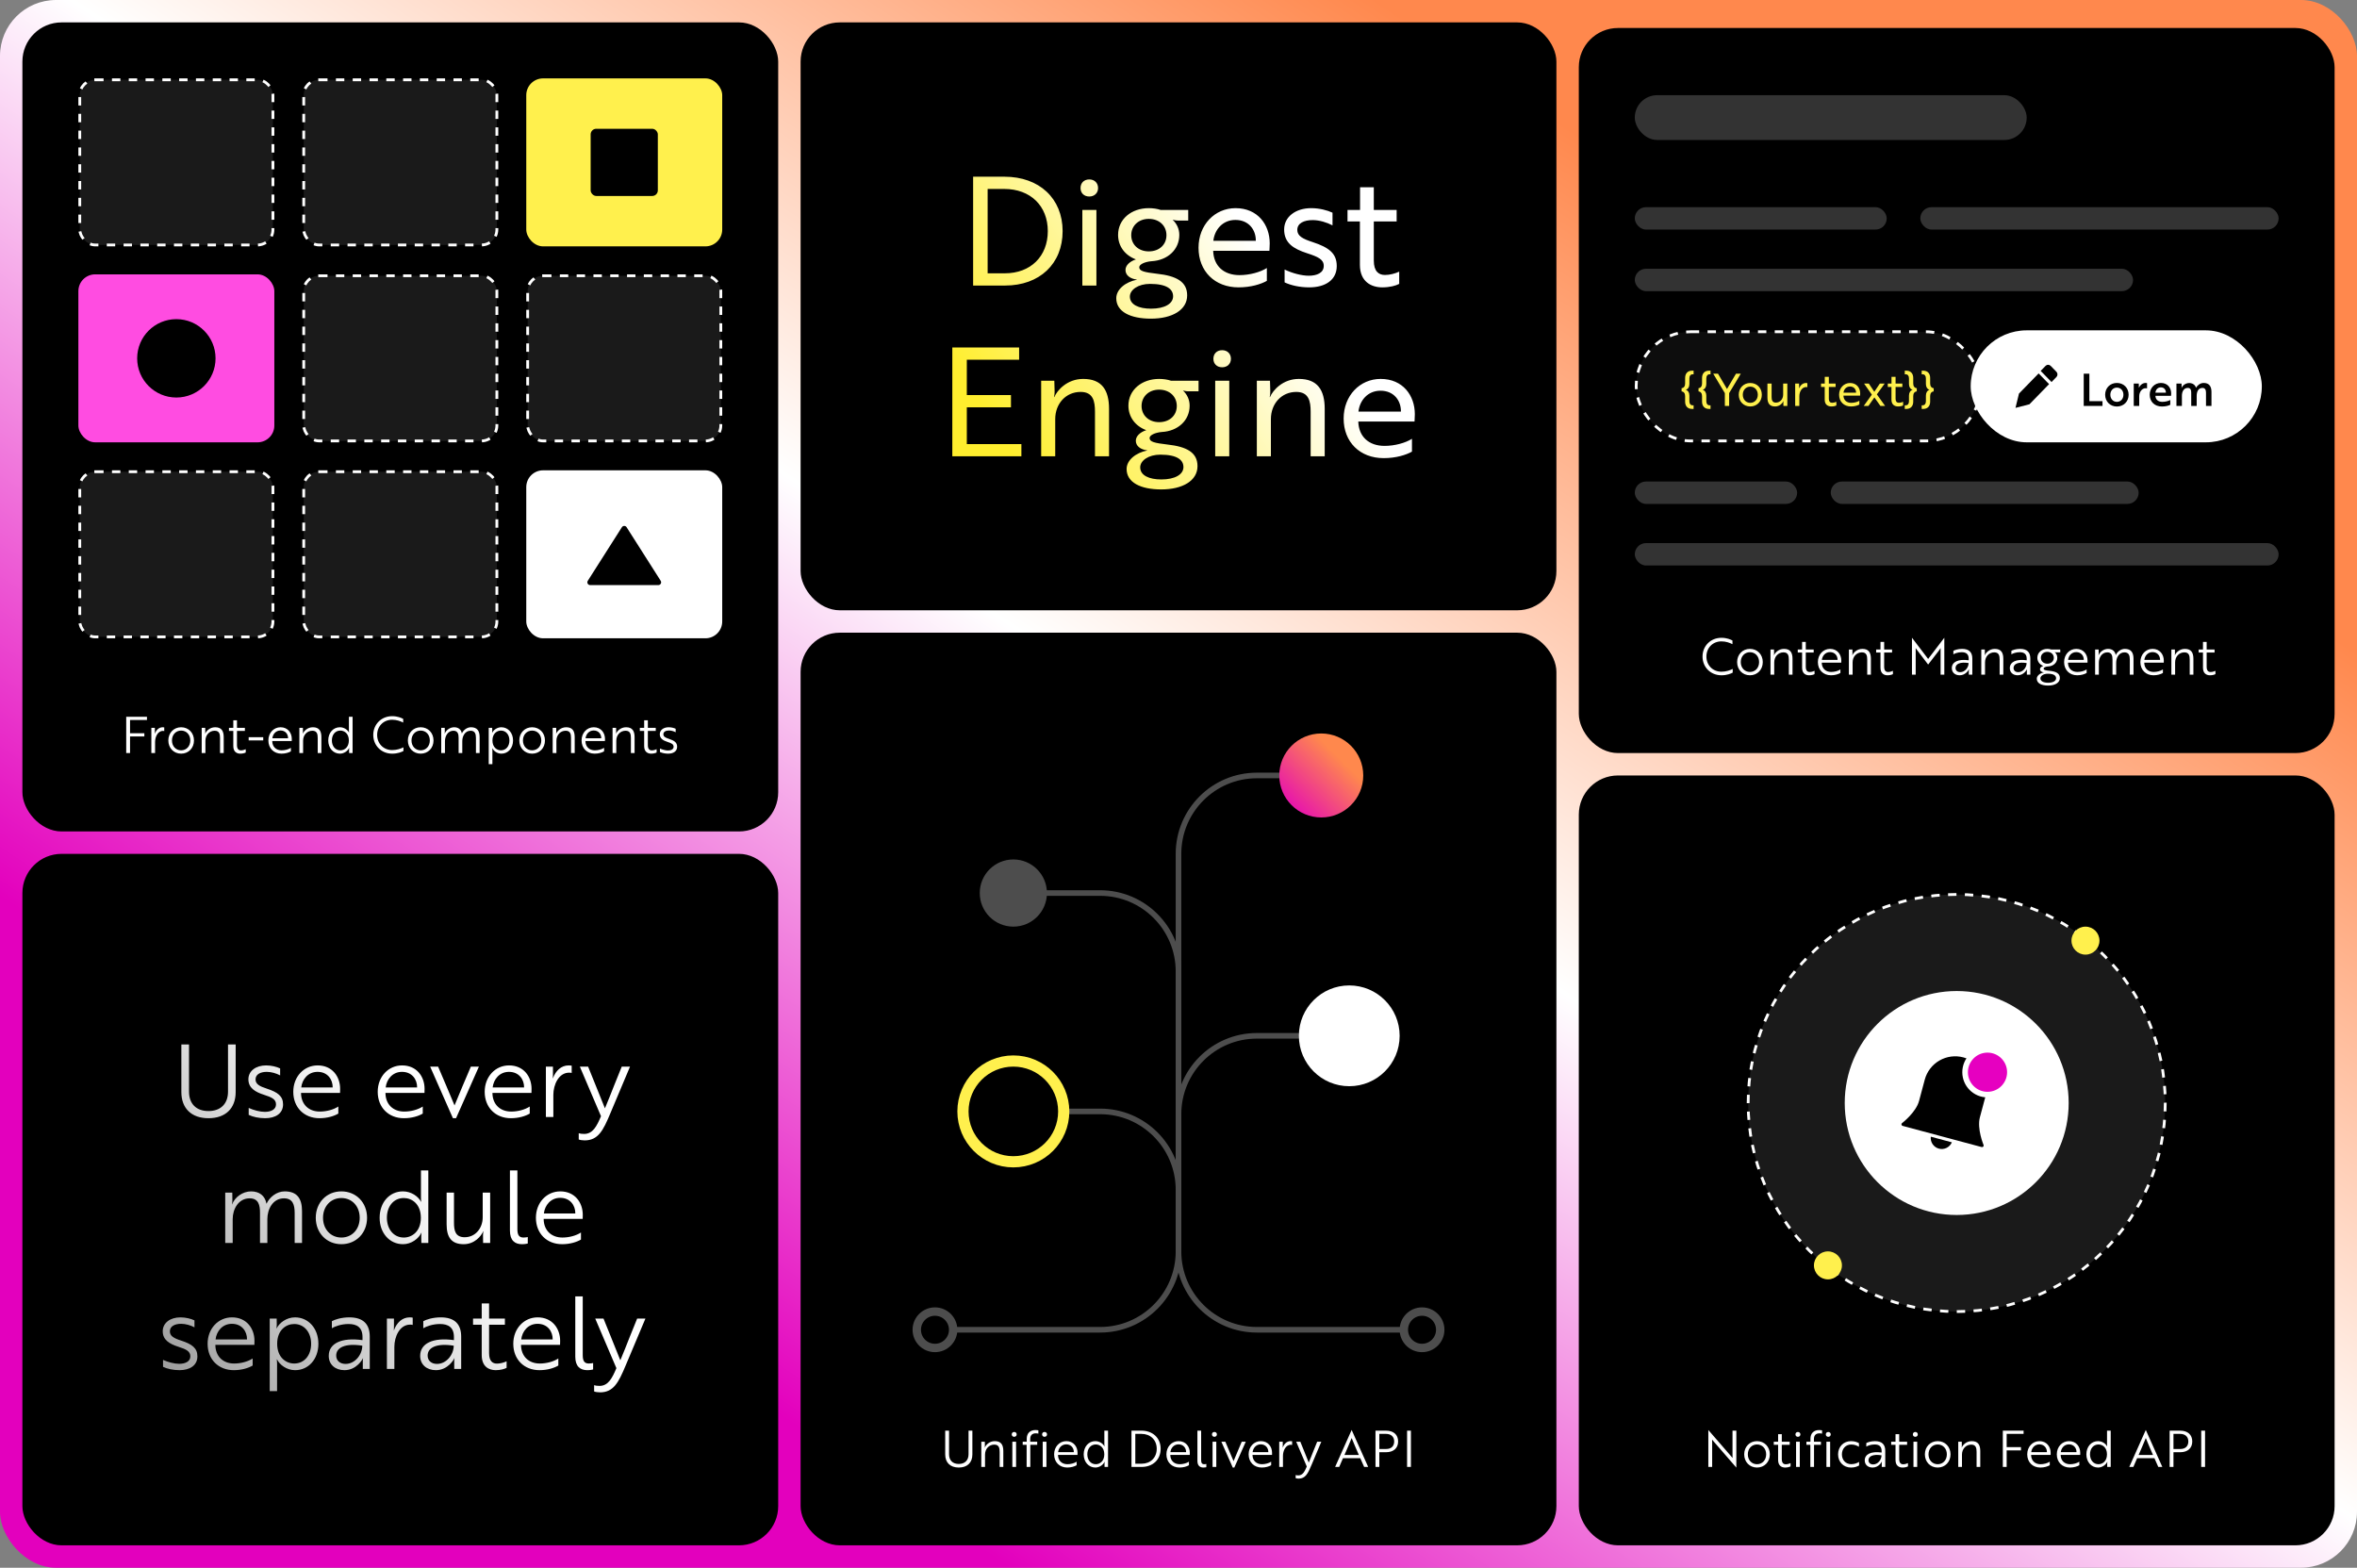 <svg width="842" height="560" viewBox="0 0 842 560" fill="none" xmlns="http://www.w3.org/2000/svg">
<rect x="0" y="0" width="842" height="560" fill="#808080" stroke="none"/>
<rect width="842" height="560" rx="20" fill="url(#paint0_linear_174_828)"/>
<rect x="286" y="8" width="270" height="210" rx="14" fill="black"/>
<path d="M359.028 102C371.394 102 379.602 94.224 379.602 82.56C379.602 70.896 371.286 63.12 358.812 63.12H347.634V102H359.028ZM358.758 67.494C368.1 67.494 374.31 73.542 374.31 82.56C374.31 91.578 368.154 97.626 358.974 97.626H352.818V67.494H358.758ZM386.652 75V102H391.674V75H386.652ZM386.004 67.17C386.004 68.952 387.246 70.194 389.136 70.194C390.972 70.194 392.268 68.952 392.268 67.17C392.268 65.334 390.972 64.092 389.136 64.092C387.246 64.092 386.004 65.334 386.004 67.17ZM406.977 95.466C406.977 94.44 408.921 93.522 411.351 93.306H411.405C417.075 92.982 421.287 89.202 421.287 83.91C421.287 81.75 420.369 79.86 418.911 78.51L419.235 78.564C419.235 78.564 420.045 78.78 420.747 78.78H424.473V75H414.645C413.403 74.568 411.891 74.352 410.379 74.352C404.223 74.352 399.417 78.24 399.417 83.91C399.417 88.014 401.955 91.254 405.789 92.658C403.467 93.414 402.063 94.872 402.063 96.438C402.063 98.274 403.629 99.57 406.221 99.894C402.063 100.704 398.769 103.35 398.769 106.536C398.769 111.342 403.791 113.826 411.135 113.826C418.803 113.826 424.095 110.694 424.095 105.51C424.095 100.596 420.207 98.544 413.349 97.788C408.705 97.248 406.977 96.816 406.977 95.466ZM410.379 89.796C406.707 89.796 404.115 87.366 404.115 84.018C404.115 80.67 406.707 78.186 410.379 78.186C414.159 78.186 416.697 80.67 416.697 84.018C416.697 87.366 414.159 89.796 410.379 89.796ZM411.189 110.262C406.761 110.262 403.629 108.804 403.629 105.942C403.629 103.512 406.599 101.406 410.811 101.406C416.913 101.406 419.073 103.35 419.073 105.834C419.073 108.48 416.049 110.262 411.189 110.262ZM441.384 74.352C433.932 74.352 428.154 80.346 428.154 88.5C428.154 96.87 433.932 102.648 442.464 102.648C446.838 102.648 450.456 101.514 452.562 100.326V95.736C450.294 97.194 446.46 98.274 442.788 98.274C437.118 98.274 433.554 94.926 433.392 89.634V89.58H453.48C453.48 89.04 453.588 88.014 453.588 86.934C453.588 80.292 449.322 74.352 441.384 74.352ZM448.62 86.016H433.446C433.878 82.128 436.686 78.564 441.33 78.564C446.136 78.564 448.674 82.128 448.62 86.016ZM472.888 94.98C472.888 97.518 470.35 98.49 467.542 98.49C465.004 98.49 461.548 97.572 458.902 96.276V100.866C461.062 101.892 464.194 102.648 467.704 102.648C473.536 102.648 477.532 99.948 477.532 95.034C477.532 90.498 474.724 88.392 469 86.502C465.328 85.314 463.438 84.288 463.438 82.128C463.438 79.698 465.868 78.618 468.946 78.618C471.376 78.618 474.076 79.482 476.02 80.508V75.972C474.184 75.108 471.322 74.352 468.406 74.352C462.79 74.352 458.74 77.484 458.74 81.966C458.74 86.826 462.088 88.878 466.894 90.444C470.89 91.74 472.888 92.658 472.888 94.98ZM481.376 75V79.104H485.804V94.602C485.804 100.65 489.908 102.648 493.796 102.648C496.442 102.648 498.656 102.054 499.844 101.406V97.032C498.332 97.734 496.442 98.22 494.768 98.22C492.5 98.22 490.772 96.924 490.772 93.09V79.104H498.926V75H490.772V66.9H485.858V75H481.376ZM364.876 163V158.626H345.382V145.504H361.15V141.13H345.382V128.494H364.066V124.12H340.198V163H364.876ZM371.939 136V163H376.961V149.716C376.961 144.208 380.741 139.996 386.033 139.996C390.515 139.996 391.163 143.344 391.163 147.07V163H396.185V146.044C396.185 139.294 393.593 135.352 386.951 135.352C381.227 135.352 377.663 139.402 376.637 141.832H376.529C376.583 141.724 376.745 140.914 376.745 139.78L376.637 136H371.939ZM410.669 156.466C410.669 155.44 412.613 154.522 415.043 154.306H415.097C420.767 153.982 424.979 150.202 424.979 144.91C424.979 142.75 424.061 140.86 422.603 139.51L422.927 139.564C422.927 139.564 423.737 139.78 424.439 139.78H428.165V136H418.337C417.095 135.568 415.583 135.352 414.071 135.352C407.915 135.352 403.109 139.24 403.109 144.91C403.109 149.014 405.647 152.254 409.481 153.658C407.159 154.414 405.755 155.872 405.755 157.438C405.755 159.274 407.321 160.57 409.913 160.894C405.755 161.704 402.461 164.35 402.461 167.536C402.461 172.342 407.483 174.826 414.827 174.826C422.495 174.826 427.787 171.694 427.787 166.51C427.787 161.596 423.899 159.544 417.041 158.788C412.397 158.248 410.669 157.816 410.669 156.466ZM414.071 150.796C410.399 150.796 407.807 148.366 407.807 145.018C407.807 141.67 410.399 139.186 414.071 139.186C417.851 139.186 420.389 141.67 420.389 145.018C420.389 148.366 417.851 150.796 414.071 150.796ZM414.881 171.262C410.453 171.262 407.321 169.804 407.321 166.942C407.321 164.512 410.291 162.406 414.503 162.406C420.605 162.406 422.765 164.35 422.765 166.834C422.765 169.48 419.741 171.262 414.881 171.262ZM434.113 136V163H439.135V136H434.113ZM433.465 128.17C433.465 129.952 434.707 131.194 436.597 131.194C438.433 131.194 439.729 129.952 439.729 128.17C439.729 126.334 438.433 125.092 436.597 125.092C434.707 125.092 433.465 126.334 433.465 128.17ZM448.984 136V163H454.006V149.716C454.006 144.208 457.786 139.996 463.078 139.996C467.56 139.996 468.208 143.344 468.208 147.07V163H473.23V146.044C473.23 139.294 470.638 135.352 463.996 135.352C458.272 135.352 454.708 139.402 453.682 141.832H453.574C453.628 141.724 453.79 140.914 453.79 139.78L453.682 136H448.984ZM493.222 135.352C485.77 135.352 479.992 141.346 479.992 149.5C479.992 157.87 485.77 163.648 494.302 163.648C498.676 163.648 502.294 162.514 504.4 161.326V156.736C502.132 158.194 498.298 159.274 494.626 159.274C488.956 159.274 485.392 155.926 485.23 150.634V150.58H505.318C505.318 150.04 505.426 149.014 505.426 147.934C505.426 141.292 501.16 135.352 493.222 135.352ZM500.458 147.016H485.284C485.716 143.128 488.524 139.564 493.168 139.564C497.974 139.564 500.512 143.128 500.458 147.016Z" fill="url(#paint1_linear_174_828)"/>
<rect x="564" y="10" width="270" height="259" rx="14" fill="black"/>
<rect x="584" y="34" width="140" height="16" rx="8" fill="#333333"/>
<rect x="584.5" y="118.5" width="123" height="39" rx="19.5" fill="#0D0D0D"/>
<path d="M601.984 143.464C601.984 145.096 602.912 146.072 604.464 146.072H605.008V144.776H604.672C603.936 144.776 603.504 144.232 603.504 143.304V141.32C603.504 140.248 603.024 139.496 602.24 139.256V139.224C603.024 138.984 603.504 138.232 603.504 137.16V135.176C603.504 134.248 603.936 133.704 604.672 133.704H605.008V132.408H604.464C602.912 132.408 601.984 133.384 601.984 135.016V137C601.984 137.976 601.504 138.6 600.72 138.664V139.816C601.504 139.88 601.984 140.504 601.984 141.48V143.464ZM608.031 143.464C608.031 145.096 608.959 146.072 610.511 146.072H611.055V144.776H610.719C609.983 144.776 609.551 144.232 609.551 143.304V141.32C609.551 140.248 609.071 139.496 608.287 139.256V139.224C609.071 138.984 609.551 138.232 609.551 137.16V135.176C609.551 134.248 609.983 133.704 610.719 133.704H611.055V132.408H610.511C608.959 132.408 608.031 133.384 608.031 135.016V137C608.031 137.976 607.551 138.6 606.767 138.664V139.816C607.551 139.88 608.031 140.504 608.031 141.48V143.464ZM612.014 133.48L616.174 140.424V145H617.71V140.424L621.87 133.48H620.158L616.942 138.952L613.726 133.48H612.014ZM625.255 136.808C622.887 136.808 621.143 138.584 621.143 141C621.143 143.416 622.887 145.192 625.255 145.192C627.639 145.192 629.383 143.416 629.383 141C629.383 138.584 627.639 136.808 625.255 136.808ZM625.255 143.896C623.719 143.896 622.583 142.696 622.583 141C622.583 139.304 623.719 138.104 625.255 138.104C626.807 138.104 627.943 139.304 627.943 141C627.943 142.696 626.807 143.896 625.255 143.896ZM638.492 145V137H637.004V140.936C637.004 142.568 635.916 143.816 634.396 143.816C633.068 143.816 632.876 142.824 632.876 141.72V137H631.388V142.024C631.388 144.024 632.156 145.192 634.124 145.192C635.772 145.192 636.796 143.992 637.1 143.272H637.132C637.132 143.304 637.068 143.544 637.068 143.88L637.1 145H638.492ZM641.297 145H642.785V141.512C642.785 139.96 643.681 138.248 645.233 138.248C645.441 138.248 645.585 138.28 645.649 138.296V136.856C645.585 136.84 645.393 136.808 645.169 136.808C644.017 136.808 643.169 137.576 642.705 138.712H642.689C642.673 138.664 642.721 138.424 642.705 138.12L642.689 137H641.297V145ZM650.538 137V138.216H651.85V142.808C651.85 144.6 653.066 145.192 654.218 145.192C655.002 145.192 655.658 145.016 656.01 144.824V143.528C655.562 143.736 655.002 143.88 654.506 143.88C653.834 143.88 653.322 143.496 653.322 142.36V138.216H655.738V137H653.322V134.6H651.866V137H650.538ZM660.907 136.808C658.699 136.808 656.987 138.584 656.987 141C656.987 143.48 658.699 145.192 661.227 145.192C662.523 145.192 663.595 144.856 664.219 144.504V143.144C663.547 143.576 662.411 143.896 661.323 143.896C659.643 143.896 658.587 142.904 658.539 141.336V141.32H664.491C664.491 141.16 664.523 140.856 664.523 140.536C664.523 138.568 663.259 136.808 660.907 136.808ZM663.051 140.264H658.555C658.683 139.112 659.515 138.056 660.891 138.056C662.315 138.056 663.067 139.112 663.051 140.264ZM673.278 137H671.55L669.566 139.944L667.598 137H665.902L668.686 140.968L665.79 145H667.47L669.598 141.96L671.742 145H673.422L670.478 140.872L673.278 137ZM674.382 137V138.216H675.694V142.808C675.694 144.6 676.91 145.192 678.062 145.192C678.846 145.192 679.502 145.016 679.854 144.824V143.528C679.406 143.736 678.846 143.88 678.35 143.88C677.678 143.88 677.166 143.496 677.166 142.36V138.216H679.582V137H677.166V134.6H675.71V137H674.382ZM683.471 135.016C683.471 133.384 682.543 132.408 680.991 132.408H680.447V133.704H680.783C681.519 133.704 681.951 134.248 681.951 135.176V137.16C681.951 138.232 682.431 138.984 683.215 139.224V139.256C682.431 139.496 681.951 140.248 681.951 141.32V143.304C681.951 144.232 681.519 144.776 680.783 144.776H680.447V146.072H680.991C682.543 146.072 683.471 145.096 683.471 143.464V141.48C683.471 140.504 683.951 139.88 684.735 139.816V138.664C683.951 138.6 683.471 137.976 683.471 137V135.016ZM689.518 135.016C689.518 133.384 688.59 132.408 687.038 132.408H686.494V133.704H686.83C687.566 133.704 687.998 134.248 687.998 135.176V137.16C687.998 138.232 688.478 138.984 689.262 139.224V139.256C688.478 139.496 687.998 140.248 687.998 141.32V143.304C687.998 144.232 687.566 144.776 686.83 144.776H686.494V146.072H687.038C688.59 146.072 689.518 145.096 689.518 143.464V141.48C689.518 140.504 689.998 139.88 690.782 139.816V138.664C689.998 138.6 689.518 137.976 689.518 137V135.016Z" fill="#FFF04D"/>
<rect x="584.5" y="118.5" width="123" height="39" rx="19.5" stroke="white" stroke-dasharray="3 3"/>
<rect x="704" y="118" width="104" height="40" rx="20" fill="white"/>
<path d="M734.622 132.797L732.574 130.696C732.331 130.448 732.003 130.309 731.66 130.309C731.318 130.309 730.99 130.448 730.747 130.696L729 132.489L732.874 136.462L734.622 134.67C734.864 134.422 735 134.085 735 133.734C735 133.383 734.864 133.046 734.622 132.797V132.797Z" fill="black"/>
<path d="M728.268 133.385L721.244 140.589L720 145.692L724.976 144.417L732 137.213L728.268 133.385Z" fill="black"/>
<path d="M751.08 145V143.304H746.392V133.48H744.376V145H751.08ZM756.223 136.792C753.807 136.792 752.031 138.584 752.031 141C752.031 143.416 753.807 145.208 756.223 145.208C758.655 145.208 760.415 143.416 760.415 141C760.415 138.584 758.655 136.792 756.223 136.792ZM756.223 143.544C754.895 143.544 753.887 142.504 753.887 141C753.887 139.496 754.895 138.456 756.223 138.456C757.567 138.456 758.559 139.496 758.559 141C758.559 142.504 757.567 143.544 756.223 143.544ZM762.247 145H764.199V141.56C764.199 140.056 765.143 138.664 766.519 138.664C766.775 138.664 766.951 138.728 766.999 138.728V136.84C766.951 136.824 766.743 136.792 766.503 136.792C765.399 136.792 764.567 137.528 764.071 138.504C764.055 138.44 764.071 138.216 764.071 137.944C764.071 137.64 764.055 137.32 764.039 137H762.247V145ZM771.953 136.792C769.697 136.792 767.953 138.584 767.953 141C767.953 143.464 769.664 145.208 772.321 145.208C773.665 145.208 774.737 144.888 775.297 144.584V142.872C774.753 143.208 773.585 143.544 772.465 143.544C770.993 143.544 770.033 142.744 769.985 141.4H775.569C775.569 141.256 775.617 140.904 775.617 140.536C775.617 138.552 774.353 136.792 771.953 136.792ZM773.729 140.264H769.985C770.081 139.256 770.769 138.36 771.921 138.36C773.121 138.36 773.745 139.256 773.729 140.264ZM777.499 137V145H779.451V141.4C779.451 139.976 780.043 138.568 781.547 138.568C782.587 138.568 782.779 139.384 782.779 140.296V145H784.731V141.4C784.731 139.992 785.259 138.568 786.795 138.568C787.787 138.568 788.059 139.352 788.059 140.296V145H790.011V139.992C790.011 137.912 789.099 136.792 787.227 136.792C786.059 136.792 785.051 137.56 784.491 138.504C784.235 137.608 783.563 137.064 782.715 136.888C782.459 136.824 782.187 136.808 781.915 136.824C780.731 136.888 779.707 137.64 779.323 138.6H779.291C779.291 138.536 779.355 138.328 779.355 138.024L779.307 137H777.499Z" fill="black"/>
<rect x="686" y="74" width="128" height="8" rx="4" fill="#333333"/>
<rect x="584" y="74" width="90" height="8" rx="4" fill="#333333"/>
<rect x="584" y="96" width="178" height="8" rx="4" fill="#333333"/>
<rect x="584" y="172" width="58" height="8" rx="4" fill="#333333"/>
<rect x="654" y="172" width="110" height="8" rx="4" fill="#333333"/>
<rect x="584" y="194" width="230" height="8" rx="4" fill="#333333"/>
<path d="M618.893 228.796C618.263 228.436 616.841 227.824 614.969 227.824C611.081 227.824 608.201 230.74 608.201 234.52C608.201 238.318 611.081 241.216 614.969 241.216C616.913 241.216 618.353 240.622 618.983 240.262V238.948C618.047 239.416 616.661 239.938 614.969 239.938C611.819 239.938 609.587 237.598 609.587 234.52C609.587 231.442 611.819 229.102 614.969 229.102C616.589 229.102 617.957 229.624 618.893 230.11V228.796ZM625.134 231.784C622.506 231.784 620.562 233.782 620.562 236.5C620.562 239.218 622.506 241.216 625.134 241.216C627.78 241.216 629.724 239.218 629.724 236.5C629.724 233.782 627.78 231.784 625.134 231.784ZM625.134 240.028C623.244 240.028 621.858 238.552 621.858 236.5C621.858 234.448 623.244 232.972 625.134 232.972C627.042 232.972 628.41 234.448 628.41 236.5C628.41 238.552 627.042 240.028 625.134 240.028ZM632.481 232V241H633.813V236.59C633.813 234.574 635.217 233.026 637.125 233.026C638.817 233.026 639.033 234.268 639.033 235.636V241H640.347V235.33C640.347 233.134 639.573 231.784 637.305 231.784C635.271 231.784 634.047 233.26 633.723 234.088H633.687C633.705 234.07 633.759 233.782 633.759 233.386L633.741 232H632.481ZM642.223 232V233.098H643.771V238.516C643.771 240.568 645.031 241.216 646.273 241.216C647.101 241.216 647.821 241.018 648.217 240.802V239.632C647.695 239.884 647.029 240.046 646.489 240.046C645.679 240.046 645.085 239.56 645.085 238.174V233.098H647.911V232H645.085V229.3H643.771V232H642.223ZM653.764 231.784C651.316 231.784 649.408 233.782 649.408 236.5C649.408 239.29 651.334 241.216 654.088 241.216C655.492 241.216 656.698 240.838 657.454 240.388V239.128C656.608 239.686 655.348 240.028 654.142 240.028C652.144 240.028 650.83 238.732 650.794 236.77V236.698H657.76C657.76 236.536 657.778 236.266 657.778 235.978C657.778 233.764 656.356 231.784 653.764 231.784ZM656.446 235.726H650.83C650.992 234.286 652.036 232.936 653.746 232.936C655.528 232.936 656.464 234.286 656.446 235.726ZM660.483 232V241H661.815V236.59C661.815 234.574 663.219 233.026 665.127 233.026C666.819 233.026 667.035 234.268 667.035 235.636V241H668.349V235.33C668.349 233.134 667.575 231.784 665.307 231.784C663.273 231.784 662.049 233.26 661.725 234.088H661.689C661.707 234.07 661.761 233.782 661.761 233.386L661.743 232H660.483ZM670.225 232V233.098H671.773V238.516C671.773 240.568 673.033 241.216 674.275 241.216C675.103 241.216 675.823 241.018 676.219 240.802V239.632C675.697 239.884 675.031 240.046 674.491 240.046C673.681 240.046 673.087 239.56 673.087 238.174V233.098H675.913V232H673.087V229.3H671.773V232H670.225ZM688.797 237.382L692.559 232.504C692.793 232.162 693.081 231.784 693.261 231.496C693.243 231.91 693.243 232.306 693.243 232.702V241H694.575V227.824H694.557L688.797 235.384L683.037 227.824H683.019V241H684.351V232.702C684.351 232.306 684.351 231.91 684.333 231.496L684.693 232L688.797 237.382ZM697.811 233.728C698.333 233.404 699.485 232.972 700.781 232.972C702.275 232.972 703.283 233.566 703.283 235.294V235.852C699.539 235.33 697.253 236.428 697.253 238.66C697.253 240.208 698.405 241.216 700.061 241.216C702.239 241.216 703.301 239.254 703.355 239.092H703.391C703.391 239.092 703.319 239.398 703.337 239.848V241H704.579V235.222C704.579 232.972 703.391 231.784 700.925 231.784C699.503 231.784 698.315 232.18 697.811 232.468V233.728ZM700.259 240.1C699.233 240.1 698.585 239.488 698.585 238.606C698.585 237.184 700.169 236.356 703.247 236.842C703.247 238.408 701.969 240.1 700.259 240.1ZM707.785 232V241H709.117V236.59C709.117 234.574 710.521 233.026 712.429 233.026C714.121 233.026 714.337 234.268 714.337 235.636V241H715.651V235.33C715.651 233.134 714.877 231.784 712.609 231.784C710.575 231.784 709.351 233.26 709.027 234.088H708.991C709.009 234.07 709.063 233.782 709.063 233.386L709.045 232H707.785ZM718.535 233.728C719.057 233.404 720.209 232.972 721.505 232.972C722.999 232.972 724.007 233.566 724.007 235.294V235.852C720.263 235.33 717.977 236.428 717.977 238.66C717.977 240.208 719.129 241.216 720.785 241.216C722.963 241.216 724.025 239.254 724.079 239.092H724.115C724.115 239.092 724.043 239.398 724.061 239.848V241H725.303V235.222C725.303 232.972 724.115 231.784 721.649 231.784C720.227 231.784 719.039 232.18 718.535 232.468V233.728ZM720.983 240.1C719.957 240.1 719.309 239.488 719.309 238.606C719.309 237.184 720.893 236.356 723.971 236.842C723.971 238.408 722.693 240.1 720.983 240.1ZM730.058 238.822C730.058 238.462 730.706 238.138 731.516 238.066H731.588C733.514 238.012 734.936 236.716 734.936 234.952C734.936 234.124 734.576 233.422 734.018 232.936L734.108 232.954C734.108 232.954 734.414 233.026 734.684 233.026H735.998V232H732.758C732.344 231.856 731.858 231.784 731.372 231.784C729.356 231.784 727.808 233.098 727.808 234.952C727.808 236.32 728.654 237.4 729.932 237.868C729.212 238.102 728.744 238.552 728.744 239.056C728.744 239.65 729.266 240.082 730.166 240.19C728.744 240.46 727.61 241.36 727.61 242.44C727.61 244.06 729.23 244.888 731.66 244.888C734.144 244.888 735.854 243.862 735.854 242.188C735.854 240.55 734.504 239.866 732.272 239.632C730.598 239.47 730.058 239.308 730.058 238.822ZM731.372 237.076C730.022 237.076 729.068 236.176 729.068 234.97C729.068 233.764 730.022 232.846 731.372 232.846C732.74 232.846 733.694 233.764 733.694 234.97C733.694 236.176 732.74 237.076 731.372 237.076ZM731.66 243.88C730.04 243.88 728.906 243.34 728.906 242.314C728.906 241.432 729.986 240.658 731.534 240.658C733.784 240.658 734.504 241.396 734.504 242.278C734.504 243.214 733.442 243.88 731.66 243.88ZM741.725 231.784C739.277 231.784 737.369 233.782 737.369 236.5C737.369 239.29 739.295 241.216 742.049 241.216C743.453 241.216 744.659 240.838 745.415 240.388V239.128C744.569 239.686 743.309 240.028 742.103 240.028C740.105 240.028 738.791 238.732 738.755 236.77V236.698H745.721C745.721 236.536 745.739 236.266 745.739 235.978C745.739 233.764 744.317 231.784 741.725 231.784ZM744.407 235.726H738.791C738.953 234.286 739.997 232.936 741.707 232.936C743.489 232.936 744.425 234.286 744.407 235.726ZM748.444 232V241H749.776V236.734C749.776 234.934 750.82 233.026 752.8 233.026C754.42 233.026 754.654 234.286 754.654 235.618V241H755.968V236.734C755.968 234.97 756.94 233.026 758.938 233.026C760.504 233.026 760.846 234.178 760.846 235.636V241H762.16V235.33C762.16 233.116 761.332 231.784 759.064 231.784C757.624 231.784 756.364 232.81 755.824 233.98H755.806C755.554 232.558 754.546 231.784 753.052 231.784C751.576 231.784 750.154 232.81 749.686 234.088H749.65C749.668 234.07 749.722 233.782 749.722 233.386L749.704 232H748.444ZM768.971 231.784C766.523 231.784 764.615 233.782 764.615 236.5C764.615 239.29 766.541 241.216 769.295 241.216C770.699 241.216 771.905 240.838 772.661 240.388V239.128C771.815 239.686 770.555 240.028 769.349 240.028C767.351 240.028 766.037 238.732 766.001 236.77V236.698H772.967C772.967 236.536 772.985 236.266 772.985 235.978C772.985 233.764 771.563 231.784 768.971 231.784ZM771.653 235.726H766.037C766.199 234.286 767.243 232.936 768.953 232.936C770.735 232.936 771.671 234.286 771.653 235.726ZM775.69 232V241H777.022V236.59C777.022 234.574 778.426 233.026 780.334 233.026C782.026 233.026 782.242 234.268 782.242 235.636V241H783.556V235.33C783.556 233.134 782.782 231.784 780.514 231.784C778.48 231.784 777.256 233.26 776.932 234.088H776.896C776.914 234.07 776.968 233.782 776.968 233.386L776.95 232H775.69ZM785.432 232V233.098H786.98V238.516C786.98 240.568 788.24 241.216 789.482 241.216C790.31 241.216 791.03 241.018 791.426 240.802V239.632C790.904 239.884 790.238 240.046 789.698 240.046C788.888 240.046 788.294 239.56 788.294 238.174V233.098H791.12V232H788.294V229.3H786.98V232H785.432Z" fill="white"/>
<rect x="8" y="8" width="270" height="289" rx="14" fill="black"/>
<rect x="28.5" y="28.5" width="69" height="59" rx="5.5" fill="#1A1A1A" stroke="white" stroke-dasharray="3 3"/>
<rect x="108.5" y="28.5" width="69" height="59" rx="5.5" fill="#1A1A1A" stroke="white" stroke-dasharray="3 3"/>
<rect x="188" y="28" width="70" height="60" rx="6" fill="#FFF04D"/>
<rect x="211" y="46" width="24" height="24" rx="2" fill="black"/>
<rect x="28" y="98" width="70" height="60" rx="6" fill="#FF4CE1"/>
<circle cx="63" cy="128" r="14" fill="black"/>
<rect x="108.5" y="98.5" width="69" height="59" rx="5.5" fill="#1A1A1A" stroke="white" stroke-dasharray="3 3"/>
<rect x="188.5" y="98.5" width="69" height="59" rx="5.5" fill="#1A1A1A" stroke="white" stroke-dasharray="3 3"/>
<rect x="28.5" y="168.5" width="69" height="59" rx="5.5" fill="#1A1A1A" stroke="white" stroke-dasharray="3 3"/>
<rect x="108.5" y="168.5" width="69" height="59" rx="5.5" fill="#1A1A1A" stroke="white" stroke-dasharray="3 3"/>
<rect x="188" y="168" width="70" height="60" rx="6" fill="white"/>
<path d="M209.978 207.463L222.156 188.326C222.549 187.708 223.451 187.708 223.844 188.326L236.022 207.463C236.446 208.129 235.967 209 235.178 209H210.822C210.033 209 209.554 208.129 209.978 207.463Z" fill="black"/>
<path d="M52.505 257.188V256.036H45.089V268.996H46.456V263.074H51.569V261.922H46.456V257.188H52.505ZM54.066 268.996H55.398V265.036C55.398 263.254 56.334 261.076 58.224 261.076C58.44 261.076 58.62 261.112 58.674 261.13V259.834C58.62 259.816 58.386 259.78 58.134 259.78C56.784 259.78 55.812 260.752 55.326 262.066H55.29C55.29 262.03 55.344 261.742 55.326 261.382V259.996H54.066V268.996ZM64.706 259.78C62.078 259.78 60.134 261.778 60.134 264.496C60.134 267.214 62.078 269.212 64.706 269.212C67.352 269.212 69.296 267.214 69.296 264.496C69.296 261.778 67.352 259.78 64.706 259.78ZM64.706 268.024C62.816 268.024 61.43 266.548 61.43 264.496C61.43 262.444 62.816 260.968 64.706 260.968C66.614 260.968 67.982 262.444 67.982 264.496C67.982 266.548 66.614 268.024 64.706 268.024ZM72.052 259.996V268.996H73.384V264.586C73.384 262.57 74.788 261.022 76.696 261.022C78.388 261.022 78.604 262.264 78.604 263.632V268.996H79.918V263.326C79.918 261.13 79.144 259.78 76.876 259.78C74.842 259.78 73.618 261.256 73.294 262.084H73.258C73.276 262.066 73.33 261.778 73.33 261.382L73.312 259.996H72.052ZM81.794 259.996V261.094H83.342V266.512C83.342 268.564 84.602 269.212 85.844 269.212C86.672 269.212 87.392 269.014 87.788 268.798V267.628C87.266 267.88 86.6 268.042 86.06 268.042C85.25 268.042 84.656 267.556 84.656 266.17V261.094H87.482V259.996H84.656V257.296H83.342V259.996H81.794ZM88.835 264.478H94.037V263.344H88.835V264.478ZM100.226 259.78C97.778 259.78 95.87 261.778 95.87 264.496C95.87 267.286 97.796 269.212 100.55 269.212C101.954 269.212 103.16 268.834 103.916 268.384V267.124C103.07 267.682 101.81 268.024 100.604 268.024C98.606 268.024 97.292 266.728 97.256 264.766V264.694H104.222C104.222 264.532 104.24 264.262 104.24 263.974C104.24 261.76 102.818 259.78 100.226 259.78ZM102.908 263.722H97.292C97.454 262.282 98.498 260.932 100.208 260.932C101.99 260.932 102.926 262.282 102.908 263.722ZM106.945 259.996V268.996H108.277V264.586C108.277 262.57 109.681 261.022 111.589 261.022C113.281 261.022 113.497 262.264 113.497 263.632V268.996H114.811V263.326C114.811 261.13 114.037 259.78 111.769 259.78C109.735 259.78 108.511 261.256 108.187 262.084H108.151C108.169 262.066 108.223 261.778 108.223 261.382L108.205 259.996H106.945ZM125.956 256.036H124.642V260.896C124.642 261.346 124.696 261.634 124.696 261.634H124.66C124.156 260.68 122.914 259.78 121.42 259.78C119.044 259.78 117.262 261.724 117.262 264.496C117.262 267.232 119.044 269.212 121.438 269.212C122.932 269.212 124.228 268.222 124.714 267.178H124.75C124.75 267.178 124.696 267.448 124.696 267.862L124.714 268.996H125.956V256.036ZM121.582 260.968C123.022 260.968 124.624 262.03 124.624 264.496C124.624 266.962 123.022 268.024 121.582 268.024C119.764 268.024 118.558 266.512 118.558 264.496C118.558 262.444 119.764 260.968 121.582 260.968ZM144.035 256.792C143.405 256.432 141.983 255.82 140.111 255.82C136.223 255.82 133.343 258.736 133.343 262.516C133.343 266.314 136.223 269.212 140.111 269.212C142.055 269.212 143.495 268.618 144.125 268.258V266.944C143.189 267.412 141.803 267.934 140.111 267.934C136.961 267.934 134.729 265.594 134.729 262.516C134.729 259.438 136.961 257.098 140.111 257.098C141.731 257.098 143.099 257.62 144.035 258.106V256.792ZM150.276 259.78C147.648 259.78 145.704 261.778 145.704 264.496C145.704 267.214 147.648 269.212 150.276 269.212C152.922 269.212 154.866 267.214 154.866 264.496C154.866 261.778 152.922 259.78 150.276 259.78ZM150.276 268.024C148.386 268.024 147 266.548 147 264.496C147 262.444 148.386 260.968 150.276 260.968C152.184 260.968 153.552 262.444 153.552 264.496C153.552 266.548 152.184 268.024 150.276 268.024ZM157.622 259.996V268.996H158.954V264.73C158.954 262.93 159.998 261.022 161.978 261.022C163.598 261.022 163.832 262.282 163.832 263.614V268.996H165.146V264.73C165.146 262.966 166.118 261.022 168.116 261.022C169.682 261.022 170.024 262.174 170.024 263.632V268.996H171.338V263.326C171.338 261.112 170.51 259.78 168.242 259.78C166.802 259.78 165.542 260.806 165.002 261.976H164.984C164.732 260.554 163.724 259.78 162.23 259.78C160.754 259.78 159.332 260.806 158.864 262.084H158.828C158.846 262.066 158.9 261.778 158.9 261.382L158.882 259.996H157.622ZM174.586 272.956H175.9V268.006C175.9 267.574 175.846 267.286 175.846 267.286H175.882C176.386 268.276 177.628 269.212 179.122 269.212C181.498 269.212 183.28 267.268 183.28 264.496C183.28 261.76 181.498 259.78 179.104 259.78C177.61 259.78 176.314 260.734 175.828 261.742H175.792C175.792 261.742 175.846 261.454 175.846 261.058L175.828 259.996H174.586V272.956ZM178.96 268.024C177.52 268.024 175.918 266.962 175.918 264.496C175.918 262.03 177.52 260.968 178.96 260.968C180.778 260.968 181.984 262.48 181.984 264.496C181.984 266.548 180.778 268.024 178.96 268.024ZM190.09 259.78C187.462 259.78 185.518 261.778 185.518 264.496C185.518 267.214 187.462 269.212 190.09 269.212C192.736 269.212 194.68 267.214 194.68 264.496C194.68 261.778 192.736 259.78 190.09 259.78ZM190.09 268.024C188.2 268.024 186.814 266.548 186.814 264.496C186.814 262.444 188.2 260.968 190.09 260.968C191.998 260.968 193.366 262.444 193.366 264.496C193.366 266.548 191.998 268.024 190.09 268.024ZM197.437 259.996V268.996H198.769V264.586C198.769 262.57 200.173 261.022 202.081 261.022C203.773 261.022 203.989 262.264 203.989 263.632V268.996H205.303V263.326C205.303 261.13 204.529 259.78 202.261 259.78C200.227 259.78 199.003 261.256 198.679 262.084H198.643C198.661 262.066 198.715 261.778 198.715 261.382L198.697 259.996H197.437ZM212.111 259.78C209.663 259.78 207.755 261.778 207.755 264.496C207.755 267.286 209.681 269.212 212.435 269.212C213.839 269.212 215.045 268.834 215.801 268.384V267.124C214.955 267.682 213.695 268.024 212.489 268.024C210.491 268.024 209.177 266.728 209.141 264.766V264.694H216.107C216.107 264.532 216.125 264.262 216.125 263.974C216.125 261.76 214.703 259.78 212.111 259.78ZM214.793 263.722H209.177C209.339 262.282 210.383 260.932 212.093 260.932C213.875 260.932 214.811 262.282 214.793 263.722ZM218.829 259.996V268.996H220.161V264.586C220.161 262.57 221.565 261.022 223.473 261.022C225.165 261.022 225.381 262.264 225.381 263.632V268.996H226.695V263.326C226.695 261.13 225.921 259.78 223.653 259.78C221.619 259.78 220.395 261.256 220.071 262.084H220.035C220.053 262.066 220.107 261.778 220.107 261.382L220.089 259.996H218.829ZM228.571 259.996V261.094H230.119V266.512C230.119 268.564 231.379 269.212 232.621 269.212C233.449 269.212 234.169 269.014 234.565 268.798V267.628C234.043 267.88 233.377 268.042 232.837 268.042C232.027 268.042 231.433 267.556 231.433 266.17V261.094H234.259V259.996H231.433V257.296H230.119V259.996H228.571ZM240.635 266.746C240.635 267.682 239.699 268.078 238.637 268.078C237.791 268.078 236.675 267.79 235.757 267.376V268.618C236.513 268.978 237.575 269.212 238.691 269.212C240.545 269.212 241.895 268.366 241.895 266.746C241.895 265.27 240.941 264.568 239.015 263.938C237.665 263.506 236.981 263.11 236.981 262.282C236.981 261.4 237.809 260.932 238.997 260.932C239.789 260.932 240.707 261.202 241.373 261.562V260.32C240.743 260.014 239.789 259.78 238.871 259.78C237.035 259.78 235.703 260.77 235.703 262.264C235.703 263.794 236.891 264.514 238.457 265.018C239.933 265.486 240.635 265.846 240.635 266.746Z" fill="white"/>
<rect x="286" y="226" width="270" height="326" rx="14" fill="black"/>
<path d="M421 433V425C421 409.536 408.464 397 393 397H349" stroke="#4D4D4D" stroke-width="2" stroke-linecap="round"/>
<path d="M421 438V347C421 331.536 408.464 319 393 319H360" stroke="#4D4D4D" stroke-width="2" stroke-linecap="round"/>
<circle cx="362" cy="319" r="12" fill="#4D4D4D"/>
<circle cx="362" cy="397" r="18" fill="black" stroke="#FFF04D" stroke-width="4"/>
<path d="M473 277C460.501 277 454.395 277 448.998 277C433.534 277 421 289.536 421 305V447C421 462.464 408.464 475 393 475H334" stroke="#4D4D4D" stroke-width="2" stroke-linecap="round"/>
<circle cx="334" cy="475" r="6.5" fill="black" stroke="#4D4D4D" stroke-width="3"/>
<circle cx="472" cy="277" r="15" fill="url(#paint2_linear_174_828)"/>
<path d="M493 370H449C433.536 370 421 382.536 421 398V447C421 462.464 433.536 475 449 475H508" stroke="#4D4D4D" stroke-width="2" stroke-linecap="round"/>
<circle cx="508" cy="475" r="6.5" fill="black" stroke="#4D4D4D" stroke-width="3"/>
<circle cx="482" cy="370" r="18" fill="white"/>
<path d="M347.364 511.036H345.996V519.46C345.996 521.638 344.682 522.934 342.504 522.934C340.326 522.934 339.03 521.638 339.03 519.46V511.036H337.662V519.532C337.662 522.466 339.48 524.212 342.504 524.212C345.546 524.212 347.364 522.466 347.364 519.532V511.036ZM350.553 514.996V523.996H351.885V519.586C351.885 517.57 353.289 516.022 355.197 516.022C356.889 516.022 357.105 517.264 357.105 518.632V523.996H358.419V518.326C358.419 516.13 357.645 514.78 355.377 514.78C353.343 514.78 352.119 516.256 351.795 517.084H351.759C351.777 517.066 351.831 516.778 351.831 516.382L351.813 514.996H350.553ZM361.429 512.368C361.429 512.872 361.771 513.232 362.311 513.232C362.815 513.232 363.193 512.872 363.193 512.368C363.193 511.864 362.815 511.504 362.311 511.504C361.771 511.504 361.429 511.864 361.429 512.368ZM361.645 514.996V523.996H362.977V514.996H361.645ZM365.344 514.996V516.094H366.748V523.996H368.062V516.094H370.528V514.996H368.026V514.006C368.026 512.692 368.746 511.99 370.006 511.99C370.438 511.99 370.798 512.062 370.942 512.098V510.928C370.798 510.892 370.366 510.82 369.88 510.82C367.936 510.82 366.784 512.026 366.784 513.916V514.996H365.344ZM372.275 512.368C372.275 512.872 372.617 513.232 373.157 513.232C373.661 513.232 374.039 512.872 374.039 512.368C374.039 511.864 373.661 511.504 373.157 511.504C372.617 511.504 372.275 511.864 372.275 512.368ZM372.491 514.996V523.996H373.823V514.996H372.491ZM380.924 514.78C378.476 514.78 376.568 516.778 376.568 519.496C376.568 522.286 378.494 524.212 381.248 524.212C382.652 524.212 383.858 523.834 384.614 523.384V522.124C383.768 522.682 382.508 523.024 381.302 523.024C379.304 523.024 377.99 521.728 377.954 519.766V519.694H384.92C384.92 519.532 384.938 519.262 384.938 518.974C384.938 516.76 383.516 514.78 380.924 514.78ZM383.606 518.722H377.99C378.152 517.282 379.196 515.932 380.906 515.932C382.688 515.932 383.624 517.282 383.606 518.722ZM395.827 511.036H394.513V515.896C394.513 516.346 394.567 516.634 394.567 516.634H394.531C394.027 515.68 392.785 514.78 391.291 514.78C388.915 514.78 387.133 516.724 387.133 519.496C387.133 522.232 388.915 524.212 391.309 524.212C392.803 524.212 394.099 523.222 394.585 522.178H394.621C394.621 522.178 394.567 522.448 394.567 522.862L394.585 523.996H395.827V511.036ZM391.453 515.968C392.893 515.968 394.495 517.03 394.495 519.496C394.495 521.962 392.893 523.024 391.453 523.024C389.635 523.024 388.429 521.512 388.429 519.496C388.429 517.444 389.635 515.968 391.453 515.968ZM407.857 523.996C411.691 523.996 414.625 521.512 414.625 517.516C414.625 513.52 411.655 511.036 407.785 511.036H404.203V523.996H407.857ZM407.767 512.188C410.881 512.188 413.221 514.258 413.221 517.516C413.221 520.774 410.899 522.844 407.857 522.844H405.571V512.188H407.767ZM421.037 514.78C418.589 514.78 416.681 516.778 416.681 519.496C416.681 522.286 418.607 524.212 421.361 524.212C422.765 524.212 423.971 523.834 424.727 523.384V522.124C423.881 522.682 422.621 523.024 421.415 523.024C419.417 523.024 418.103 521.728 418.067 519.766V519.694H425.033C425.033 519.532 425.051 519.262 425.051 518.974C425.051 516.76 423.629 514.78 421.037 514.78ZM423.719 518.722H418.103C418.265 517.282 419.309 515.932 421.019 515.932C422.801 515.932 423.737 517.282 423.719 518.722ZM427.756 521.8C427.756 523.546 428.638 524.212 429.898 524.212C430.492 524.212 430.87 524.104 430.942 524.086V522.934C430.87 522.952 430.564 523.024 430.186 523.024C429.376 523.024 429.088 522.556 429.088 521.53V511.036H427.756V521.8ZM432.954 512.368C432.954 512.872 433.296 513.232 433.836 513.232C434.34 513.232 434.718 512.872 434.718 512.368C434.718 511.864 434.34 511.504 433.836 511.504C433.296 511.504 432.954 511.864 432.954 512.368ZM433.17 514.996V523.996H434.502V514.996H433.17ZM443.584 514.996C442.594 517.318 441.568 519.712 440.668 521.926C439.75 519.712 438.724 517.318 437.734 514.996H436.312L440.38 524.212H440.938L445.024 514.996H443.584ZM450.41 514.78C447.962 514.78 446.054 516.778 446.054 519.496C446.054 522.286 447.98 524.212 450.734 524.212C452.138 524.212 453.344 523.834 454.1 523.384V522.124C453.254 522.682 451.994 523.024 450.788 523.024C448.79 523.024 447.476 521.728 447.44 519.766V519.694H454.406C454.406 519.532 454.424 519.262 454.424 518.974C454.424 516.76 453.002 514.78 450.41 514.78ZM453.092 518.722H447.476C447.638 517.282 448.682 515.932 450.392 515.932C452.174 515.932 453.11 517.282 453.092 518.722ZM456.985 523.996H458.317V520.036C458.317 518.254 459.253 516.076 461.143 516.076C461.359 516.076 461.539 516.112 461.593 516.13V514.834C461.539 514.816 461.305 514.78 461.053 514.78C459.703 514.78 458.731 515.752 458.245 517.066H458.209C458.209 517.03 458.263 516.742 458.245 516.382V514.996H456.985V523.996ZM462.851 528.01C463.049 528.1 463.481 528.172 463.913 528.172C466.325 528.172 467.225 526.372 468.449 523.456L472.013 514.996H470.537L469.205 518.29C468.701 519.55 468.053 521.242 467.531 522.448C466.991 521.062 466.415 519.676 465.857 518.29L464.525 514.996H463.049L466.829 523.852C466.055 525.688 465.353 527.02 463.805 527.02C463.373 527.02 463.067 526.966 462.851 526.894V528.01ZM476.953 523.996H478.411L479.761 520.864H485.935L487.321 523.996H488.761L482.875 510.82H482.839L476.953 523.996ZM480.283 519.73C481.219 517.588 482.029 515.716 482.857 513.682C483.685 515.716 484.495 517.588 485.431 519.73H480.283ZM495.135 518.74C497.817 518.74 499.455 517.3 499.455 514.888C499.455 512.476 497.817 511.036 495.135 511.036H491.373V523.996H492.741V518.74H495.135ZM495.081 512.188C496.953 512.188 498.051 513.214 498.051 514.888C498.051 516.58 496.989 517.588 495.171 517.588H492.741V512.188H495.081ZM504.026 523.996V511.036H502.658V523.996H504.026Z" fill="white"/>
<rect x="8" y="305" width="270" height="247" rx="14" fill="black"/>
<path d="M84.19 373.08H81.454V389.928C81.454 394.284 78.826 396.876 74.47 396.876C70.114 396.876 67.522 394.284 67.522 389.928V373.08H64.786V390.072C64.786 395.94 68.422 399.432 74.47 399.432C80.554 399.432 84.19 395.94 84.19 390.072V373.08ZM98.599 394.5C98.599 396.372 96.727 397.164 94.603 397.164C92.911 397.164 90.679 396.588 88.843 395.76V398.244C90.355 398.964 92.479 399.432 94.711 399.432C98.419 399.432 101.119 397.74 101.119 394.5C101.119 391.548 99.211 390.144 95.359 388.884C92.659 388.02 91.291 387.228 91.291 385.572C91.291 383.808 92.947 382.872 95.323 382.872C96.907 382.872 98.743 383.412 100.075 384.132V381.648C98.815 381.036 96.907 380.568 95.071 380.568C91.399 380.568 88.735 382.548 88.735 385.536C88.735 388.596 91.111 390.036 94.243 391.044C97.195 391.98 98.599 392.7 98.599 394.5ZM113.481 380.568C108.585 380.568 104.769 384.564 104.769 390C104.769 395.58 108.621 399.432 114.129 399.432C116.937 399.432 119.349 398.676 120.861 397.776V395.256C119.169 396.372 116.649 397.056 114.237 397.056C110.241 397.056 107.613 394.464 107.541 390.54V390.396H121.473C121.473 390.072 121.509 389.532 121.509 388.956C121.509 384.528 118.665 380.568 113.481 380.568ZM118.845 388.452H107.613C107.937 385.572 110.025 382.872 113.445 382.872C117.009 382.872 118.881 385.572 118.845 388.452ZM143.645 380.568C138.749 380.568 134.933 384.564 134.933 390C134.933 395.58 138.785 399.432 144.293 399.432C147.101 399.432 149.513 398.676 151.025 397.776V395.256C149.333 396.372 146.813 397.056 144.401 397.056C140.405 397.056 137.777 394.464 137.705 390.54V390.396H151.637C151.637 390.072 151.673 389.532 151.673 388.956C151.673 384.528 148.829 380.568 143.645 380.568ZM149.009 388.452H137.777C138.101 385.572 140.189 382.872 143.609 382.872C147.173 382.872 149.045 385.572 149.009 388.452ZM168.207 381C166.227 385.644 164.175 390.432 162.375 394.86C160.539 390.432 158.487 385.644 156.507 381H153.663L161.799 399.432H162.915L171.087 381H168.207ZM181.86 380.568C176.964 380.568 173.148 384.564 173.148 390C173.148 395.58 177 399.432 182.508 399.432C185.316 399.432 187.728 398.676 189.24 397.776V395.256C187.548 396.372 185.028 397.056 182.616 397.056C178.62 397.056 175.992 394.464 175.92 390.54V390.396H189.852C189.852 390.072 189.888 389.532 189.888 388.956C189.888 384.528 187.044 380.568 181.86 380.568ZM187.224 388.452H175.992C176.316 385.572 178.404 382.872 181.824 382.872C185.388 382.872 187.26 385.572 187.224 388.452ZM195.01 399H197.674V391.08C197.674 387.516 199.546 383.16 203.326 383.16C203.758 383.16 204.118 383.232 204.226 383.268V380.676C204.118 380.64 203.65 380.568 203.146 380.568C200.446 380.568 198.502 382.512 197.53 385.14H197.458C197.458 385.068 197.566 384.492 197.53 383.772V381H195.01V399ZM206.741 407.028C207.137 407.208 208.001 407.352 208.865 407.352C213.689 407.352 215.489 403.752 217.937 397.92L225.065 381H222.113L219.449 387.588C218.441 390.108 217.145 393.492 216.101 395.904C215.021 393.132 213.869 390.36 212.753 387.588L210.089 381H207.137L214.697 398.712C213.149 402.384 211.745 405.048 208.649 405.048C207.785 405.048 207.173 404.94 206.741 404.796V407.028ZM80.46 426V444H83.124V435.468C83.124 431.868 85.212 428.052 89.172 428.052C92.412 428.052 92.88 430.572 92.88 433.236V444H95.508V435.468C95.508 431.94 97.452 428.052 101.448 428.052C104.58 428.052 105.264 430.356 105.264 433.272V444H107.892V432.66C107.892 428.232 106.236 425.568 101.7 425.568C98.82 425.568 96.3 427.62 95.22 429.96H95.184C94.68 427.116 92.664 425.568 89.676 425.568C86.724 425.568 83.88 427.62 82.944 430.176H82.872C82.908 430.14 83.016 429.564 83.016 428.772L82.98 426H80.46ZM121.946 425.568C116.69 425.568 112.802 429.564 112.802 435C112.802 440.436 116.69 444.432 121.946 444.432C127.238 444.432 131.126 440.436 131.126 435C131.126 429.564 127.238 425.568 121.946 425.568ZM121.946 442.056C118.166 442.056 115.394 439.104 115.394 435C115.394 430.896 118.166 427.944 121.946 427.944C125.762 427.944 128.498 430.896 128.498 435C128.498 439.104 125.762 442.056 121.946 442.056ZM153.007 418.08H150.379V427.8C150.379 428.7 150.487 429.276 150.487 429.276H150.415C149.407 427.368 146.923 425.568 143.935 425.568C139.183 425.568 135.619 429.456 135.619 435C135.619 440.472 139.183 444.432 143.971 444.432C146.959 444.432 149.551 442.452 150.523 440.364H150.595C150.595 440.364 150.487 440.904 150.487 441.732L150.523 444H153.007V418.08ZM144.259 427.944C147.139 427.944 150.343 430.068 150.343 435C150.343 439.932 147.139 442.056 144.259 442.056C140.623 442.056 138.211 439.032 138.211 435C138.211 430.896 140.623 427.944 144.259 427.944ZM159.549 437.34C159.549 441.876 161.205 444.432 165.633 444.432C169.593 444.432 171.933 441.48 172.617 439.824H172.689C172.689 439.86 172.545 440.436 172.545 441.228L172.581 444H175.101V426H172.437V434.82C172.437 438.708 169.845 441.948 165.993 441.948C162.609 441.948 162.177 439.464 162.177 436.728V426H159.549V437.34ZM182.167 439.608C182.167 443.1 183.931 444.432 186.451 444.432C187.639 444.432 188.395 444.216 188.539 444.18V441.876C188.395 441.912 187.783 442.056 187.027 442.056C185.407 442.056 184.831 441.12 184.831 439.068V418.08H182.167V439.608ZM200.159 425.568C195.263 425.568 191.447 429.564 191.447 435C191.447 440.58 195.299 444.432 200.807 444.432C203.615 444.432 206.027 443.676 207.539 442.776V440.256C205.847 441.372 203.327 442.056 200.915 442.056C196.919 442.056 194.291 439.464 194.219 435.54V435.396H208.151C208.151 435.072 208.187 434.532 208.187 433.956C208.187 429.528 205.343 425.568 200.159 425.568ZM205.523 433.452H194.291C194.615 430.572 196.703 427.872 200.123 427.872C203.687 427.872 205.559 430.572 205.523 433.452ZM67.996 484.5C67.996 486.372 66.124 487.164 64 487.164C62.308 487.164 60.076 486.588 58.24 485.76V488.244C59.752 488.964 61.876 489.432 64.108 489.432C67.816 489.432 70.516 487.74 70.516 484.5C70.516 481.548 68.608 480.144 64.756 478.884C62.056 478.02 60.688 477.228 60.688 475.572C60.688 473.808 62.344 472.872 64.72 472.872C66.304 472.872 68.14 473.412 69.472 474.132V471.648C68.212 471.036 66.304 470.568 64.468 470.568C60.796 470.568 58.132 472.548 58.132 475.536C58.132 478.596 60.508 480.036 63.64 481.044C66.592 481.98 67.996 482.7 67.996 484.5ZM82.877 470.568C77.981 470.568 74.165 474.564 74.165 480C74.165 485.58 78.017 489.432 83.525 489.432C86.334 489.432 88.746 488.676 90.257 487.776V485.256C88.566 486.372 86.046 487.056 83.633 487.056C79.638 487.056 77.01 484.464 76.938 480.54V480.396H90.87C90.87 480.072 90.906 479.532 90.906 478.956C90.906 474.528 88.061 470.568 82.877 470.568ZM88.242 478.452H77.01C77.334 475.572 79.421 472.872 82.841 472.872C86.406 472.872 88.278 475.572 88.242 478.452ZM96.351 496.92H98.979V487.02C98.979 486.156 98.871 485.58 98.871 485.58H98.943C99.951 487.56 102.435 489.432 105.423 489.432C110.175 489.432 113.739 485.544 113.739 480C113.739 474.528 110.175 470.568 105.387 470.568C102.399 470.568 99.807 472.476 98.835 474.492H98.763C98.763 474.492 98.871 473.916 98.871 473.124L98.835 471H96.351V496.92ZM105.099 487.056C102.219 487.056 99.015 484.932 99.015 480C99.015 475.068 102.219 472.944 105.099 472.944C108.735 472.944 111.147 475.968 111.147 480C111.147 484.104 108.735 487.056 105.099 487.056ZM118.553 474.456C119.597 473.808 121.901 472.944 124.493 472.944C127.481 472.944 129.497 474.132 129.497 477.588V478.704C122.009 477.66 117.437 479.856 117.437 484.32C117.437 487.416 119.741 489.432 123.053 489.432C127.409 489.432 129.533 485.508 129.641 485.184H129.713C129.713 485.184 129.569 485.796 129.605 486.696V489H132.089V477.444C132.089 472.944 129.713 470.568 124.781 470.568C121.937 470.568 119.561 471.36 118.553 471.936V474.456ZM123.449 487.2C121.397 487.2 120.101 485.976 120.101 484.212C120.101 481.368 123.269 479.712 129.425 480.684C129.425 483.816 126.869 487.2 123.449 487.2ZM138.215 489H140.879V481.08C140.879 477.516 142.751 473.16 146.531 473.16C146.963 473.16 147.323 473.232 147.431 473.268V470.676C147.323 470.64 146.855 470.568 146.351 470.568C143.651 470.568 141.707 472.512 140.735 475.14H140.663C140.663 475.068 140.771 474.492 140.735 473.772V471H138.215V489ZM151.213 474.456C152.257 473.808 154.561 472.944 157.153 472.944C160.141 472.944 162.157 474.132 162.157 477.588V478.704C154.669 477.66 150.097 479.856 150.097 484.32C150.097 487.416 152.401 489.432 155.713 489.432C160.069 489.432 162.193 485.508 162.301 485.184H162.373C162.373 485.184 162.229 485.796 162.265 486.696V489H164.749V477.444C164.749 472.944 162.373 470.568 157.441 470.568C154.597 470.568 152.221 471.36 151.213 471.936V474.456ZM156.109 487.2C154.057 487.2 152.761 485.976 152.761 484.212C152.761 481.368 155.929 479.712 162.085 480.684C162.085 483.816 159.529 487.2 156.109 487.2ZM168.99 471V473.196H172.086V484.032C172.086 488.136 174.606 489.432 177.09 489.432C178.746 489.432 180.186 489.036 180.978 488.604V486.264C179.934 486.768 178.602 487.092 177.522 487.092C175.902 487.092 174.714 486.12 174.714 483.348V473.196H180.366V471H174.714V465.6H172.086V471H168.99ZM192.073 470.568C187.177 470.568 183.361 474.564 183.361 480C183.361 485.58 187.213 489.432 192.721 489.432C195.529 489.432 197.941 488.676 199.453 487.776V485.256C197.761 486.372 195.241 487.056 192.829 487.056C188.833 487.056 186.205 484.464 186.133 480.54V480.396H200.065C200.065 480.072 200.101 479.532 200.101 478.956C200.101 474.528 197.257 470.568 192.073 470.568ZM197.437 478.452H186.205C186.529 475.572 188.617 472.872 192.037 472.872C195.601 472.872 197.473 475.572 197.437 478.452ZM205.51 484.608C205.51 488.1 207.274 489.432 209.794 489.432C210.982 489.432 211.738 489.216 211.882 489.18V486.876C211.738 486.912 211.126 487.056 210.37 487.056C208.75 487.056 208.174 486.12 208.174 484.068V463.08H205.51V484.608ZM212.243 497.028C212.639 497.208 213.503 497.352 214.367 497.352C219.191 497.352 220.991 493.752 223.439 487.92L230.567 471H227.615L224.951 477.588C223.943 480.108 222.647 483.492 221.603 485.904C220.523 483.132 219.371 480.36 218.255 477.588L215.591 471H212.639L220.199 488.712C218.651 492.384 217.247 495.048 214.151 495.048C213.287 495.048 212.675 494.94 212.243 494.796V497.028Z" fill="url(#paint3_linear_174_828)"/>
<rect x="564" y="277" width="270" height="275" rx="14" fill="black"/>
<circle cx="699" cy="394" r="74.5" fill="#1A1A1A" stroke="white" stroke-dasharray="3 3"/>
<circle cx="653" cy="452" r="5" fill="#FFF04D"/>
<circle cx="745" cy="336" r="5" fill="#FFF04D"/>
<circle cx="699" cy="394" r="40" fill="white"/>
<g clip-path="url(#clip0_174_828)">
<path d="M708.59 408.977C708.566 408.92 706.186 403.191 707.286 399.085L709.325 391.479C710.097 388.597 709.693 385.526 708.201 382.942C706.709 380.358 704.252 378.473 701.37 377.7C698.488 376.928 695.417 377.332 692.833 378.824C690.249 380.316 688.363 382.773 687.591 385.655L685.553 393.262C684.453 397.368 679.528 401.14 679.478 401.177C679.394 401.24 679.33 401.326 679.292 401.424C679.255 401.523 679.245 401.63 679.266 401.733C679.286 401.837 679.335 401.932 679.407 402.009C679.479 402.086 679.571 402.141 679.672 402.169L707.926 409.739C708.028 409.766 708.135 409.765 708.236 409.734C708.336 409.703 708.427 409.645 708.496 409.565C708.565 409.486 708.611 409.389 708.627 409.285C708.644 409.181 708.631 409.074 708.59 408.977V408.977Z" fill="black"/>
<path d="M689.748 406.033C689.636 406.973 689.866 407.921 690.396 408.705C690.926 409.488 691.721 410.054 692.635 410.299C693.549 410.544 694.52 410.451 695.371 410.038C696.222 409.624 696.895 408.918 697.268 408.048L689.748 406.033Z" fill="black"/>
</g>
<circle cx="710" cy="383" r="8" fill="#E600C0" stroke="white" stroke-width="2"/>
<path d="M620.263 524.216H620.281V511.04H618.913V519.644C618.913 520.076 618.931 520.436 618.931 520.796L618.553 520.346L610.291 510.824H610.273V524H611.641V515.396C611.641 514.982 611.623 514.604 611.623 514.244C611.731 514.388 611.875 514.55 612.001 514.694L620.263 524.216ZM627.658 514.784C625.03 514.784 623.086 516.782 623.086 519.5C623.086 522.218 625.03 524.216 627.658 524.216C630.304 524.216 632.248 522.218 632.248 519.5C632.248 516.782 630.304 514.784 627.658 514.784ZM627.658 523.028C625.768 523.028 624.382 521.552 624.382 519.5C624.382 517.448 625.768 515.972 627.658 515.972C629.566 515.972 630.934 517.448 630.934 519.5C630.934 521.552 629.566 523.028 627.658 523.028ZM633.654 515V516.098H635.202V521.516C635.202 523.568 636.462 524.216 637.704 524.216C638.532 524.216 639.252 524.018 639.648 523.802V522.632C639.126 522.884 638.46 523.046 637.92 523.046C637.11 523.046 636.516 522.56 636.516 521.174V516.098H639.342V515H636.516V512.3H635.202V515H633.654ZM641.398 512.372C641.398 512.876 641.74 513.236 642.28 513.236C642.784 513.236 643.162 512.876 643.162 512.372C643.162 511.868 642.784 511.508 642.28 511.508C641.74 511.508 641.398 511.868 641.398 512.372ZM641.614 515V524H642.946V515H641.614ZM645.313 515V516.098H646.717V524H648.031V516.098H650.497V515H647.995V514.01C647.995 512.696 648.715 511.994 649.975 511.994C650.407 511.994 650.767 512.066 650.911 512.102V510.932C650.767 510.896 650.335 510.824 649.849 510.824C647.905 510.824 646.753 512.03 646.753 513.92V515H645.313ZM652.243 512.372C652.243 512.876 652.585 513.236 653.125 513.236C653.629 513.236 654.007 512.876 654.007 512.372C654.007 511.868 653.629 511.508 653.125 511.508C652.585 511.508 652.243 511.868 652.243 512.372ZM652.459 515V524H653.791V515H652.459ZM657.993 519.5C657.993 517.466 659.361 515.99 661.305 515.99C662.565 515.99 663.411 516.386 664.077 516.8V515.504C663.483 515.18 662.637 514.784 661.251 514.784C658.551 514.784 656.625 516.782 656.625 519.5C656.625 522.218 658.551 524.216 661.251 524.216C662.655 524.216 663.537 523.802 664.131 523.478V522.2C663.519 522.578 662.601 523.01 661.305 523.01C659.343 523.01 657.993 521.534 657.993 519.5ZM666.707 516.728C667.229 516.404 668.381 515.972 669.677 515.972C671.171 515.972 672.179 516.566 672.179 518.294V518.852C668.435 518.33 666.149 519.428 666.149 521.66C666.149 523.208 667.301 524.216 668.957 524.216C671.135 524.216 672.197 522.254 672.251 522.092H672.287C672.287 522.092 672.215 522.398 672.233 522.848V524H673.475V518.222C673.475 515.972 672.287 514.784 669.821 514.784C668.399 514.784 667.211 515.18 666.707 515.468V516.728ZM669.155 523.1C668.129 523.1 667.481 522.488 667.481 521.606C667.481 520.184 669.065 519.356 672.143 519.842C672.143 521.408 670.865 523.1 669.155 523.1ZM675.596 515V516.098H677.144V521.516C677.144 523.568 678.404 524.216 679.646 524.216C680.474 524.216 681.194 524.018 681.59 523.802V522.632C681.068 522.884 680.402 523.046 679.862 523.046C679.052 523.046 678.458 522.56 678.458 521.174V516.098H681.284V515H678.458V512.3H677.144V515H675.596ZM683.339 512.372C683.339 512.876 683.681 513.236 684.221 513.236C684.725 513.236 685.103 512.876 685.103 512.372C685.103 511.868 684.725 511.508 684.221 511.508C683.681 511.508 683.339 511.868 683.339 512.372ZM683.555 515V524H684.887V515H683.555ZM692.205 514.784C689.577 514.784 687.633 516.782 687.633 519.5C687.633 522.218 689.577 524.216 692.205 524.216C694.851 524.216 696.795 522.218 696.795 519.5C696.795 516.782 694.851 514.784 692.205 514.784ZM692.205 523.028C690.315 523.028 688.929 521.552 688.929 519.5C688.929 517.448 690.315 515.972 692.205 515.972C694.113 515.972 695.481 517.448 695.481 519.5C695.481 521.552 694.113 523.028 692.205 523.028ZM699.551 515V524H700.883V519.59C700.883 517.574 702.287 516.026 704.195 516.026C705.887 516.026 706.103 517.268 706.103 518.636V524H707.417V518.33C707.417 516.134 706.643 514.784 704.375 514.784C702.341 514.784 701.117 516.26 700.793 517.088H700.757C700.775 517.07 700.829 516.782 700.829 516.386L700.811 515H699.551ZM722.894 512.192V511.04H715.478V524H716.846V518.078H721.958V516.926H716.846V512.192H722.894ZM728.551 514.784C726.103 514.784 724.195 516.782 724.195 519.5C724.195 522.29 726.121 524.216 728.875 524.216C730.279 524.216 731.485 523.838 732.241 523.388V522.128C731.395 522.686 730.135 523.028 728.929 523.028C726.931 523.028 725.617 521.732 725.581 519.77V519.698H732.547C732.547 519.536 732.565 519.266 732.565 518.978C732.565 516.764 731.143 514.784 728.551 514.784ZM731.233 518.726H725.617C725.779 517.286 726.823 515.936 728.533 515.936C730.315 515.936 731.251 517.286 731.233 518.726ZM739.116 514.784C736.668 514.784 734.76 516.782 734.76 519.5C734.76 522.29 736.686 524.216 739.44 524.216C740.844 524.216 742.05 523.838 742.806 523.388V522.128C741.96 522.686 740.7 523.028 739.494 523.028C737.496 523.028 736.182 521.732 736.146 519.77V519.698H743.112C743.112 519.536 743.13 519.266 743.13 518.978C743.13 516.764 741.708 514.784 739.116 514.784ZM741.798 518.726H736.182C736.344 517.286 737.388 515.936 739.098 515.936C740.88 515.936 741.816 517.286 741.798 518.726ZM754.018 511.04H752.704V515.9C752.704 516.35 752.758 516.638 752.758 516.638H752.722C752.218 515.684 750.976 514.784 749.482 514.784C747.106 514.784 745.324 516.728 745.324 519.5C745.324 522.236 747.106 524.216 749.5 524.216C750.994 524.216 752.29 523.226 752.776 522.182H752.812C752.812 522.182 752.758 522.452 752.758 522.866L752.776 524H754.018V511.04ZM749.644 515.972C751.084 515.972 752.686 517.034 752.686 519.5C752.686 521.966 751.084 523.028 749.644 523.028C747.826 523.028 746.62 521.516 746.62 519.5C746.62 517.448 747.826 515.972 749.644 515.972ZM760.648 524H762.106L763.456 520.868H769.63L771.016 524H772.456L766.57 510.824H766.534L760.648 524ZM763.978 519.734C764.914 517.592 765.724 515.72 766.552 513.686C767.38 515.72 768.19 517.592 769.126 519.734H763.978ZM778.83 518.744C781.512 518.744 783.15 517.304 783.15 514.892C783.15 512.48 781.512 511.04 778.83 511.04H775.068V524H776.436V518.744H778.83ZM778.776 512.192C780.648 512.192 781.746 513.218 781.746 514.892C781.746 516.584 780.684 517.592 778.866 517.592H776.436V512.192H778.776ZM787.721 524V511.04H786.353V524H787.721Z" fill="white"/>
<defs>
<linearGradient id="paint0_linear_174_828" x1="842" y1="-1.92854e-05" x2="325.551" y2="776.518" gradientUnits="userSpaceOnUse">
<stop offset="0.208" stop-color="#FF884D"/>
<stop offset="0.485" stop-color="white"/>
<stop offset="0.786" stop-color="#E300BD"/>
</linearGradient>
<linearGradient id="paint1_linear_174_828" x1="508" y1="48" x2="330.092" y2="166.673" gradientUnits="userSpaceOnUse">
<stop offset="0.333" stop-color="white"/>
<stop offset="0.866" stop-color="#FFEE2E"/>
</linearGradient>
<linearGradient id="paint2_linear_174_828" x1="487" y1="262" x2="457" y2="292" gradientUnits="userSpaceOnUse">
<stop offset="0.289" stop-color="#FF884D"/>
<stop offset="0.961" stop-color="#E300BD"/>
</linearGradient>
<linearGradient id="paint3_linear_174_828" x1="231" y1="361" x2="56" y2="496" gradientUnits="userSpaceOnUse">
<stop offset="0.421" stop-color="white"/>
<stop offset="1" stop-color="white" stop-opacity="0.6"/>
</linearGradient>
<clipPath id="clip0_174_828">
<rect width="36" height="36" fill="white" transform="translate(684.273 371.955) rotate(15)"/>
</clipPath>
</defs>
</svg>
